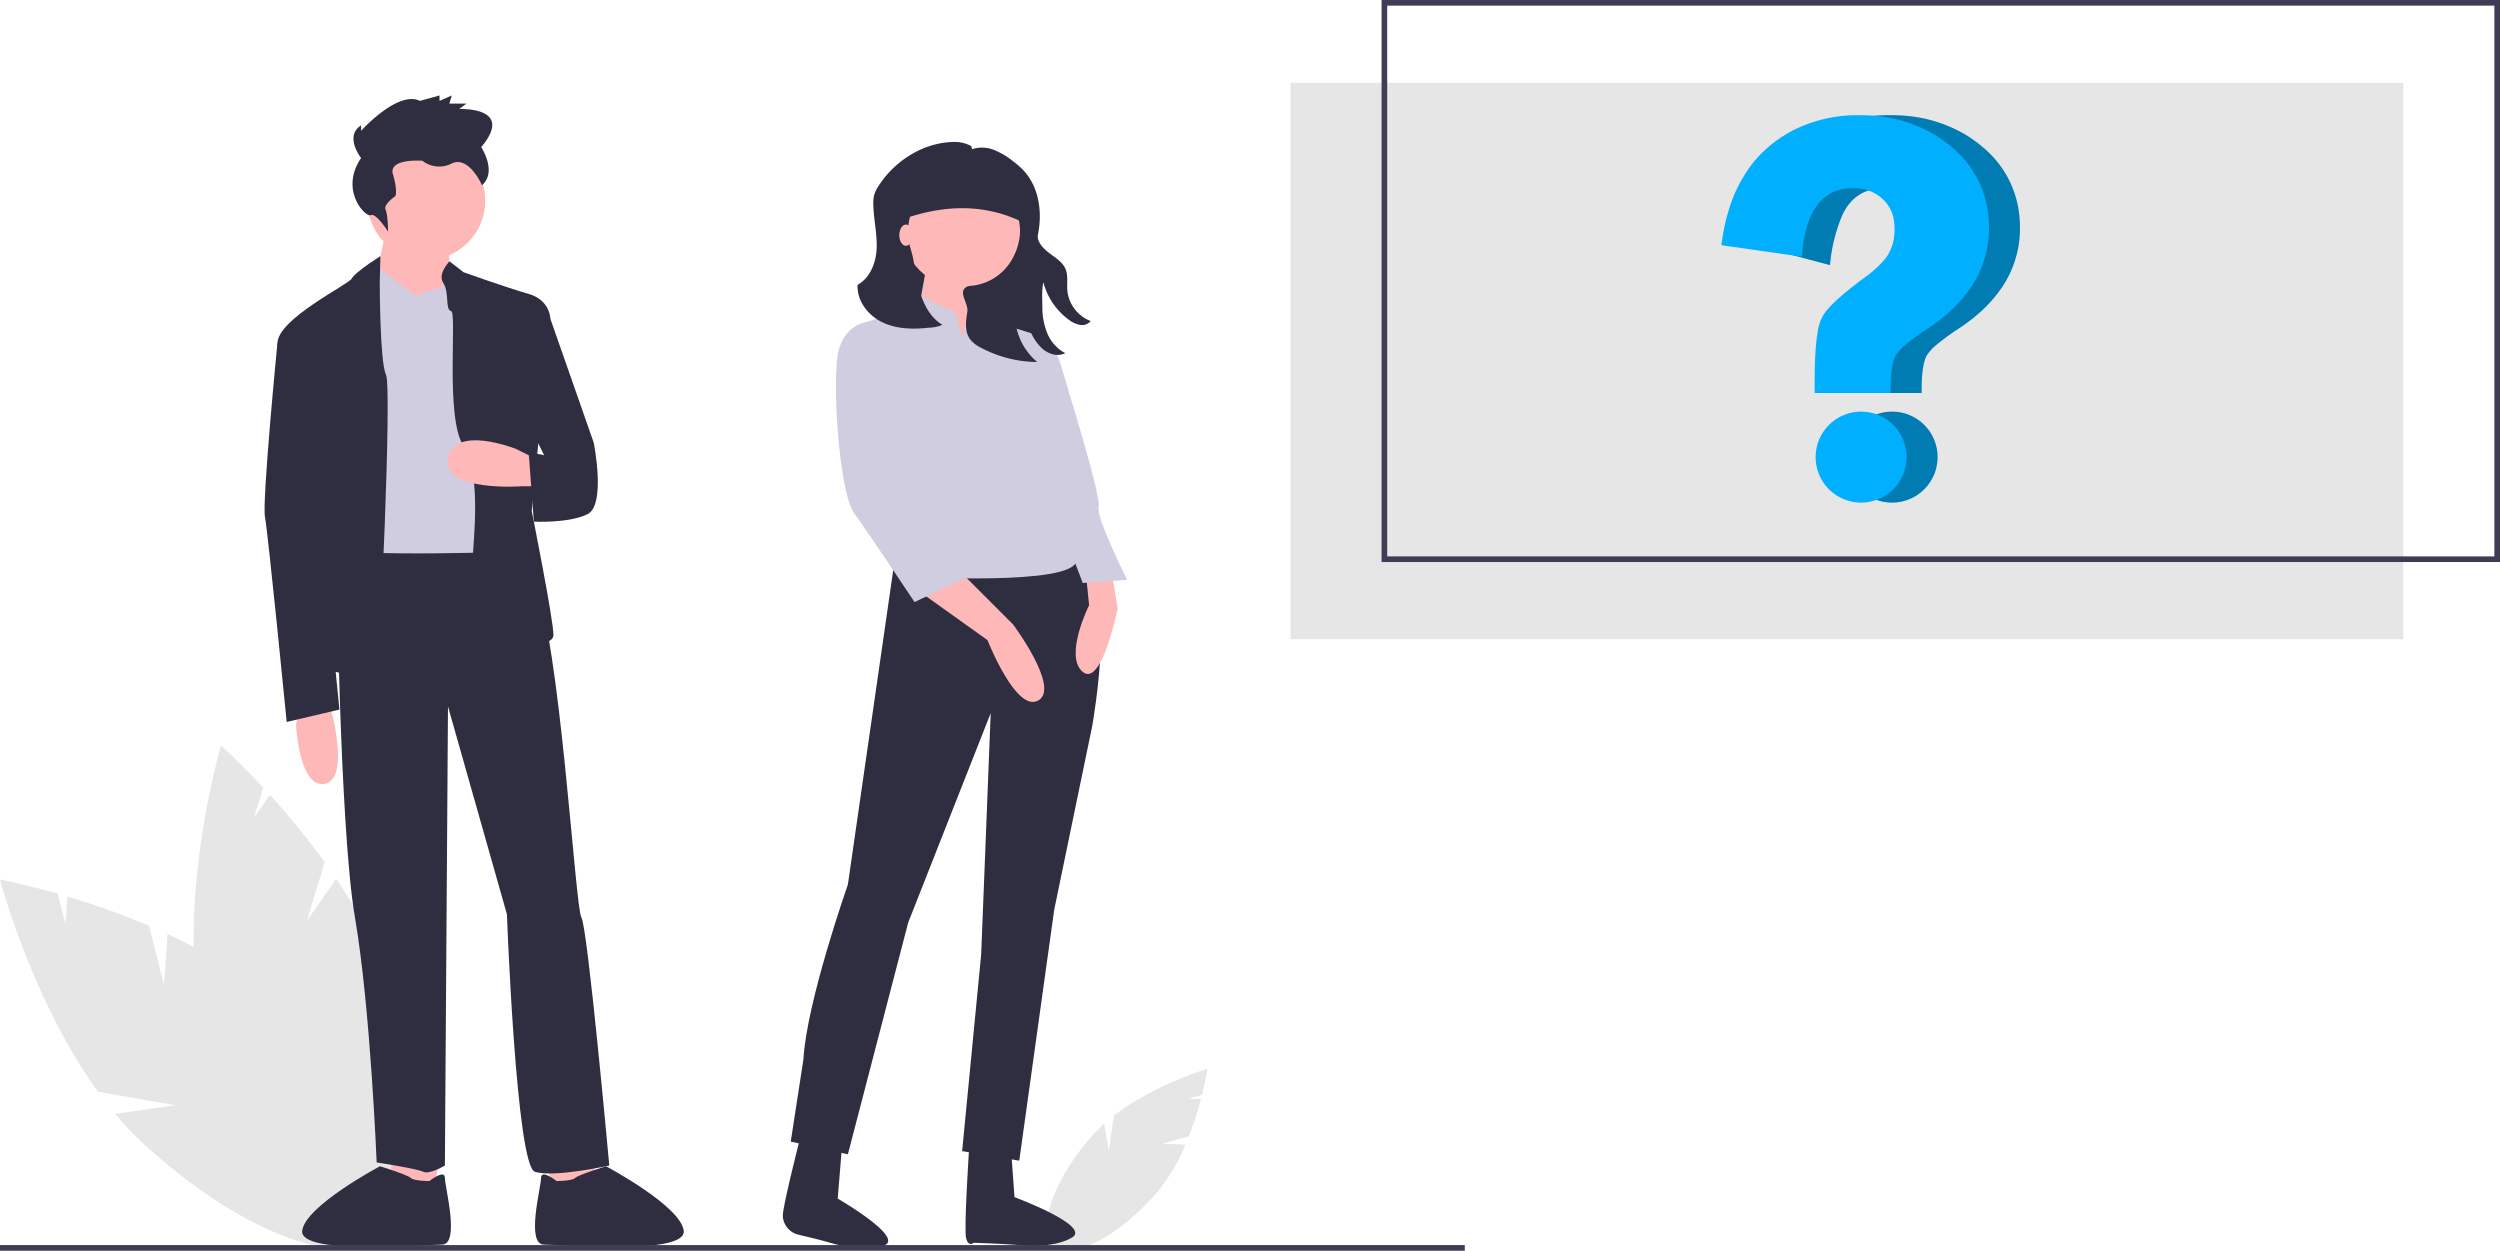 <svg id="ffb55883-6880-4c99-84fd-4a8eccb5f463" data-name="Layer 1" xmlns="http://www.w3.org/2000/svg" width="887.5" height="444.01" viewBox="0 0 887.5 444.01"><title>faq</title><rect x="458.131" y="29.395" width="395.038" height="197.519" fill="#e6e6e6"/><path d="M568.961,634.043l9.356-2.697a122.561,122.561,0,0,0,4.242-13.147l-4.394-.16,4.79-1.381c1.387-5.527,1.955-9.276,1.955-9.276s-18.976,5.652-33.266,16.681l-1.763,12.37-1.687-9.511a49.586,49.586,0,0,0-4.392,4.421c-13.757,15.817-19.744,33.132-13.372,38.675s22.691-2.787,36.448-18.603a65.281,65.281,0,0,0,10.215-17.075Z" transform="translate(-156.25 -227.995)" fill="#e6e6e6"/><path d="M214.485,577.687l-5.333-21.034a273.135,273.135,0,0,0-28.978-10.396l-.673,9.775-2.73-10.77c-12.212-3.487-20.52-5.023-20.52-5.023s11.222,42.674,34.759,75.298l27.426,4.818-21.307,3.072a110.504,110.504,0,0,0,9.531,10.1c34.24,31.782,72.377,46.364,85.181,32.569s-4.573-50.742-38.813-82.524c-10.615-9.853-23.949-17.76-37.297-23.982Z" transform="translate(-156.25 -227.995)" fill="#e6e6e6"/><path d="M265.205,554.844l6.307-20.763a273.135,273.135,0,0,0-19.433-23.878l-5.629,8.02,3.229-10.631c-8.652-9.298-14.969-14.907-14.969-14.907s-12.452,42.331-9.166,82.426l20.988,18.301-19.827-8.384a110.503,110.503,0,0,0,2.938,13.573c12.883,44.906,37.992,77.101,56.084,71.911s22.314-45.801,9.431-90.706c-3.994-13.921-11.322-27.582-19.531-39.809Z" transform="translate(-156.25 -227.995)" fill="#e6e6e6"/><polygon points="194.275 413.765 196.478 423.676 211.894 422.574 210.793 411.563 194.275 413.765" fill="#ffb8b8"/><polygon points="155.735 413.765 153.533 423.676 138.116 422.574 139.218 411.563 155.735 413.765" fill="#ffb8b8"/><circle cx="151.33" cy="71.306" r="20.922" fill="#ffb8b8"/><polygon points="138.116 76.812 132.611 102.139 160.139 110.948 159.038 79.015 138.116 76.812" fill="#ffb8b8"/><path d="M304.277,333.437l-13.854-10.489s-2.663-3.826-3.764-.522S275.647,337.842,275.647,337.842l7.708,90.295,58.361,1.101s-22.805-105.259-25.717-101.631S305.378,331.235,304.277,333.437Z" transform="translate(-156.25 -227.995)" fill="#d0cde1"/><path d="M315.839,320.774s-4.405,4.405-2.202,7.708.551,9.429,2.753,9.945-2.202,37.955,4.405,47.865,3.303,35.237,3.303,39.642,6.607,30.832,6.607,30.832,22.023,2.202,22.023-3.303-7.708-44.046-7.708-44.046l6.607-68.272s0-6.607-7.708-8.809-23.124-7.708-23.124-7.708Z" transform="translate(-156.25 -227.995)" fill="#2f2e41"/><path d="M347.222,400.608H341.716s-28.63,2.202-26.428-9.91,24.225-3.303,24.225-3.303l6.607,3.303Z" transform="translate(-156.25 -227.995)" fill="#ffb8b8"/><path d="M291.298,318.922s-9.044,5.706-10.145,7.908-26.428,14.315-26.428,23.124,7.708,18.72,7.708,18.72l9.91,96.901s16.517,5.506,17.618,1.101,5.506-101.306,3.303-105.711-2.202-33.035-2.202-33.035Z" transform="translate(-156.25 -227.995)" fill="#2f2e41"/><path d="M262.433,478.79l-1.101,6.607s1.101,22.023,9.91,20.922,3.303-23.124,3.303-23.124l-1.101-4.405Z" transform="translate(-156.25 -227.995)" fill="#ffb8b8"/><path d="M275.647,422.631s1.101,99.104,6.607,131.037,7.708,86.991,7.708,86.991,14.315,2.202,16.517,3.303,7.708-2.202,7.708-2.202l1.101-162.971,20.922,73.777s3.303,89.193,9.91,91.396,26.428-2.202,26.428-2.202-7.708-84.789-9.91-88.092-7.708-100.205-16.517-117.823l-3.303-12.113S280.051,425.934,275.647,422.631Z" transform="translate(-156.25 -227.995)" fill="#2f2e41"/><path d="M353.829,647.266s-5.506-4.405-5.506-1.101-5.506,23.675,1.101,23.675,50.653,3.854,49.552-4.955-27.599-22.876-27.599-22.876-9.841,3.055-10.942,4.156S353.829,647.266,353.829,647.266Z" transform="translate(-156.25 -227.995)" fill="#2f2e41"/><path d="M308.681,647.266s5.506-4.405,5.506-1.101,5.506,23.675-1.101,23.675-50.653,3.854-49.552-4.955,27.599-22.876,27.599-22.876,9.841,3.055,10.942,4.156S308.681,647.266,308.681,647.266Z" transform="translate(-156.25 -227.995)" fill="#2f2e41"/><path d="M343.918,340.044l7.708,1.101,15.416,44.046s4.405,22.023-2.202,25.327-19.077,2.658-19.077,2.658L343.918,388.495l5.506,1.101-5.506-11.012Z" transform="translate(-156.25 -227.995)" fill="#2f2e41"/><path d="M260.231,345.55l-5.506,4.405s-5.506,56.159-4.405,61.665,7.708,72.676,7.708,72.676l18.72-4.405L263.534,346.651Z" transform="translate(-156.25 -227.995)" fill="#2f2e41"/><path d="M284.434,284.095s-6.091-7.727,0-11.591v1.932s13.053-14.489,20.885-10.625l6.962-1.932v1.932l4.351-1.932-.87,2.898h6.091l-2.611,1.932s20.014-.966,7.832,13.523c0,0,5.791,8.687.285,13.52,0,0-4.636-10.622-10.727-7.724a9.7,9.7,0,0,1-10.442-.966s-12.183-.966-10.442,4.83.87,7.727.87,7.727-4.351,2.898-3.481,4.83.87,7.727.87,7.727-4.351-6.761-6.091-5.795S276.603,295.686,284.434,284.095Z" transform="translate(-156.25 -227.995)" fill="#2f2e41"/><polygon points="366.909 125.259 320.608 126.409 314.376 71.2 366.909 71.2 366.909 125.259" fill="#2f2e41"/><path d="M474.148,424.824,457.247,542.002s-14.647,41.688-15.774,61.969l-4.507,29.295,20.281,4.507L478.655,555.523l29.295-74.363L504.569,566.79l-6.76,69.856,20.281,3.38,12.394-89.01L544.004,485.667s10.14-56.336-5.634-61.969Z" transform="translate(-156.25 -227.995)" fill="#2f2e41"/><path d="M455.891,626.075l-2.255,27.424s24.135,13.953,16.391,16.658-18.343-.775-20.511-1.39c-2.289-.649-6.564-1.684-9.798-2.451a7.186,7.186,0,0,1-5.562-6.472l-.006-.101c-.195-3.375,7.418-32.7,7.418-32.7Z" transform="translate(-156.25 -227.995)" fill="#2f2e41"/><path d="M514.499,626.761l1.9,26.223s27.483,10.211,20.399,14.345-18.153,2.744-20.399,2.555c-4.14-.349-14.443-.696-14.443-.696s-1.905,1.649-2.741-1.626,1.115-32.532,1.115-32.532Z" transform="translate(-156.25 -227.995)" fill="#2f2e41"/><circle cx="341.559" cy="80.777" r="21.408" fill="#ffb8b8"/><polygon points="329.165 93.171 324.658 117.959 343.812 126.973 348.319 95.425 329.165 93.171" fill="#ffb8b8"/><path d="M483.161,438.345l23.661,16.901s10.14,25.914,18.027,21.408-9.014-27.041-9.014-27.041L496.682,430.458Z" transform="translate(-156.25 -227.995)" fill="#ffb8b8"/><path d="M550.764,430.458l2.253,13.521s-5.634,28.168-12.394,22.534,2.253-23.661,2.253-23.661l-1.127-11.267Z" transform="translate(-156.25 -227.995)" fill="#ffb8b8"/><path d="M497.809,348.207l-2.253-9.014-13.521-6.76-4.507,5.634-14.647,4.507,16.901,90.137s57.462,3.38,58.589-5.634S527.103,393.276,527.103,393.276s3.38-12.394,2.253-19.154l-4.507-27.041-18.027-5.634-4.117-4.981-3.77,6.108Z" transform="translate(-156.25 -227.995)" fill="#d0cde1"/><path d="M466.261,344.827l-3.38-2.253s-6.76,1.127-9.014,10.14,0,49.575,5.634,57.462,21.408,31.548,21.408,31.548l21.408-10.14-22.534-25.914-5.634-32.675Z" transform="translate(-156.25 -227.995)" fill="#d0cde1"/><path d="M515.836,349.334l9.014-2.253s5.634,2.253,7.887,10.14,14.647,47.322,13.521,50.702,10.14,25.914,10.14,25.914l-15.774,1.127-9.014-23.661-9.014-23.661Z" transform="translate(-156.25 -227.995)" fill="#d0cde1"/><path d="M460.705,329.102c4.515-2.479,6.616-8.044,6.765-13.192.15-5.148-1.099-10.244-1.197-15.393a11.898,11.898,0,0,1,.267-3.139,12.074,12.074,0,0,1,1.727-3.574c5.871-8.996,16.076-15.324,26.826-15.424a11.914,11.914,0,0,1,4.539.835c1.111.445,1.475.391,1.688,1.755a11.359,11.359,0,0,1,7.796.248,26.375,26.375,0,0,1,6.817,4.06,30.749,30.749,0,0,1,3.447,2.984c5.681,5.885,6.989,14.955,5.343,22.968-.535,2.605,2.032,5.12,4.156,6.72s4.577,3.069,5.62,5.515c1.003,2.353.452,5.044.654,7.594a12.989,12.989,0,0,0,8.286,10.913,3.998,3.998,0,0,1-3.857,1.356,9.492,9.492,0,0,1-4.019-1.913,23.906,23.906,0,0,1-8.912-13.224c-.624,2.838-.382,5.765-.359,8.67a24.217,24.217,0,0,0,1.756,9.47,13.866,13.866,0,0,0,6.384,7.03c-2.786,1.364-5.857.376-8.218-1.637a17.175,17.175,0,0,1-4.729-7.88,39.274,39.274,0,0,1-1.892-14.906,21.283,21.283,0,0,0-2.671,14.51,22.184,22.184,0,0,0,7.524,13.06,43.219,43.219,0,0,1-19.781-4.982,11.196,11.196,0,0,1-4.057-3.125c-1.963-2.724-1.499-6.439-.948-9.751.436-2.619-2.837-6.405-.963-8.286a3.107,3.107,0,0,1,2.083-.895A18.437,18.437,0,0,0,514.823,321.194a21.316,21.316,0,0,0,3.549-10.93,19.889,19.889,0,1,0-38.886,5.902,39.911,39.911,0,0,1,1.448,6.74,52.959,52.959,0,0,0,1.614,7.841c1.418,4.938,3.82,9.976,8.265,12.551a12.9,12.9,0,0,1-4.915,1.041c-5.578.615-11.444.479-16.492-1.971C464.358,339.919,460.346,334.702,460.705,329.102Z" transform="translate(-156.25 -227.995)" fill="#2f2e41"/><path d="M472.876,307.247c16.019-6.42,31.81-7.79,47.191,0V294.306a8.429,8.429,0,0,0-8.429-8.429H479.535a6.659,6.659,0,0,0-6.659,6.659Z" transform="translate(-156.25 -227.995)" fill="#2f2e41"/><ellipse cx="321.611" cy="83.488" rx="2.361" ry="3.778" fill="#ffb8b8"/><rect y="442.01" width="520" height="2" fill="#3f3d56"/><path d="M1043.75,427.515H646.71v-199.52h397.04Zm-395.04-2h393.04v-195.52H648.71Z" transform="translate(-156.25 -227.995)" fill="#3f3d56"/><path d="M844.08,390.285a16.138,16.138,0,1,1-16.15-16.15A16.105,16.105,0,0,1,844.08,390.285Z" transform="translate(-156.25 -227.995)" fill="#00b0ff"/><path d="M844.08,390.285a16.138,16.138,0,1,1-16.15-16.15A16.105,16.105,0,0,1,844.08,390.285Z" transform="translate(-156.25 -227.995)" opacity="0.3"/><path d="M873.33,308.875a37.394,37.394,0,0,1-3.19,15.33,38.171,38.171,0,0,1-3.31,5.95,49.257,49.257,0,0,1-9.44,10.2c-.62.52-1.3,1.06-2.21,1.76-1.14.85-2.41,1.74-3.87,2.7a80.778,80.778,0,0,0-7.43,5.43,16.484,16.484,0,0,0-3.61,3.9c-1.23,2.15-1.85,6.31-1.85,12.37v1H811.46v-4.68c0-3.66.09-6.74.26-9.42a67.414,67.414,0,0,1,.76-7.25,17.995,17.995,0,0,1,1.88-6.05c1.77-2.95,6.04-6.96,13.04-12.26.3-.22.6-.45.91-.68.29-.2.57-.41.86-.63a41.521,41.521,0,0,0,6.66-5.9,21.335,21.335,0,0,0,1.62-2.16l.13-.2a17.275,17.275,0,0,0,2.22-9.12,15.976,15.976,0,0,0-.16-2.41,12.748,12.748,0,0,0-4.06-8.12,14.524,14.524,0,0,0-9.11-3.8c-.43-.04-.83-.05-1.24-.05a19.346,19.346,0,0,0-4.73.56,14.252,14.252,0,0,0-7.44,4.6,19.343,19.343,0,0,0-2.6,3.97,57.982,57.982,0,0,0-4.48,17.14l-.1,1.05-25.38-6.76v-11.19c.12-.45.25-.9.39-1.34a50.499,50.499,0,0,1,7.63-15.63,39.674,39.674,0,0,1,4.93-5.57c.43-.43.9-.85,1.37-1.26a45.573,45.573,0,0,1,10.09-6.64l.32-.15a50.783,50.783,0,0,1,22.03-4.68c.79,0,1.72.01,2.64.06a50.321,50.321,0,0,1,21.69,5.53,44.201,44.201,0,0,1,8.43,5.68,36.015,36.015,0,0,1,13.01,23.68A42.233,42.233,0,0,1,873.33,308.875Z" transform="translate(-156.25 -227.995)" fill="#00b0ff"/><path d="M873.33,308.875a37.394,37.394,0,0,1-3.19,15.33,38.171,38.171,0,0,1-3.31,5.95,49.257,49.257,0,0,1-9.44,10.2c-.62.52-1.3,1.06-2.21,1.76-1.14.85-2.41,1.74-3.87,2.7a80.778,80.778,0,0,0-7.43,5.43,16.484,16.484,0,0,0-3.61,3.9c-1.23,2.15-1.85,6.31-1.85,12.37v1H811.46v-4.68c0-3.66.09-6.74.26-9.42a67.414,67.414,0,0,1,.76-7.25,17.995,17.995,0,0,1,1.88-6.05c1.77-2.95,6.04-6.96,13.04-12.26.3-.22.6-.45.91-.68.29-.2.57-.41.86-.63a41.521,41.521,0,0,0,6.66-5.9,21.335,21.335,0,0,0,1.62-2.16l.13-.2a17.275,17.275,0,0,0,2.22-9.12,15.976,15.976,0,0,0-.16-2.41,12.748,12.748,0,0,0-4.06-8.12,14.524,14.524,0,0,0-9.11-3.8c-.43-.04-.83-.05-1.24-.05a19.346,19.346,0,0,0-4.73.56,14.252,14.252,0,0,0-7.44,4.6,19.343,19.343,0,0,0-2.6,3.97,57.982,57.982,0,0,0-4.48,17.14l-.1,1.05-25.38-6.76v-11.19c.12-.45.25-.9.39-1.34a50.499,50.499,0,0,1,7.63-15.63,39.674,39.674,0,0,1,4.93-5.57c.43-.43.9-.85,1.37-1.26a45.573,45.573,0,0,1,10.09-6.64l.32-.15a50.783,50.783,0,0,1,22.03-4.68c.79,0,1.72.01,2.64.06a50.321,50.321,0,0,1,21.69,5.53,44.201,44.201,0,0,1,8.43,5.68,36.015,36.015,0,0,1,13.01,23.68A42.233,42.233,0,0,1,873.33,308.875Z" transform="translate(-156.25 -227.995)" opacity="0.3"/><path d="M833.08,390.285a16.138,16.138,0,1,1-16.15-16.15A16.105,16.105,0,0,1,833.08,390.285Z" transform="translate(-156.25 -227.995)" fill="#00b0ff"/><path d="M862.33,308.875a37.394,37.394,0,0,1-3.19,15.33,38.171,38.171,0,0,1-3.31,5.95,49.257,49.257,0,0,1-9.44,10.2c-.62.52-1.3,1.06-2.21,1.76-1.14.85-2.41,1.74-3.87,2.7a80.778,80.778,0,0,0-7.43,5.43,16.484,16.484,0,0,0-3.61,3.9c-1.23,2.15-1.85,6.31-1.85,12.37v1H800.46v-4.68c0-3.66.09-6.74.26-9.42a67.414,67.414,0,0,1,.76-7.25,17.995,17.995,0,0,1,1.88-6.05c1.77-2.95,6.04-6.96,13.04-12.26.3-.22.6-.45.91-.68.29-.2.57-.41.86-.63a41.521,41.521,0,0,0,6.66-5.9,21.335,21.335,0,0,0,1.62-2.16l.13-.2a17.275,17.275,0,0,0,2.22-9.12,15.976,15.976,0,0,0-.16-2.41,12.748,12.748,0,0,0-4.06-8.12,14.524,14.524,0,0,0-9.11-3.8c-.43-.04-.83-.05-1.24-.05a19.346,19.346,0,0,0-4.73.56,14.252,14.252,0,0,0-7.44,4.6,19.343,19.343,0,0,0-2.6,3.97c-1.8,3.59-2.97,8.35-3.48,14.14l-.1,1.05-28.54-4.07.14-.99a71.623,71.623,0,0,1,2.41-11.23,50.499,50.499,0,0,1,7.63-15.63,39.674,39.674,0,0,1,4.93-5.57c.43-.43.9-.85,1.37-1.26a45.573,45.573,0,0,1,10.09-6.64l.32-.15a50.783,50.783,0,0,1,22.03-4.68c.79,0,1.72.01,2.64.06a50.321,50.321,0,0,1,21.69,5.53,44.201,44.201,0,0,1,8.43,5.68,36.015,36.015,0,0,1,13.01,23.68A42.233,42.233,0,0,1,862.33,308.875Z" transform="translate(-156.25 -227.995)" fill="#00b0ff"/></svg>